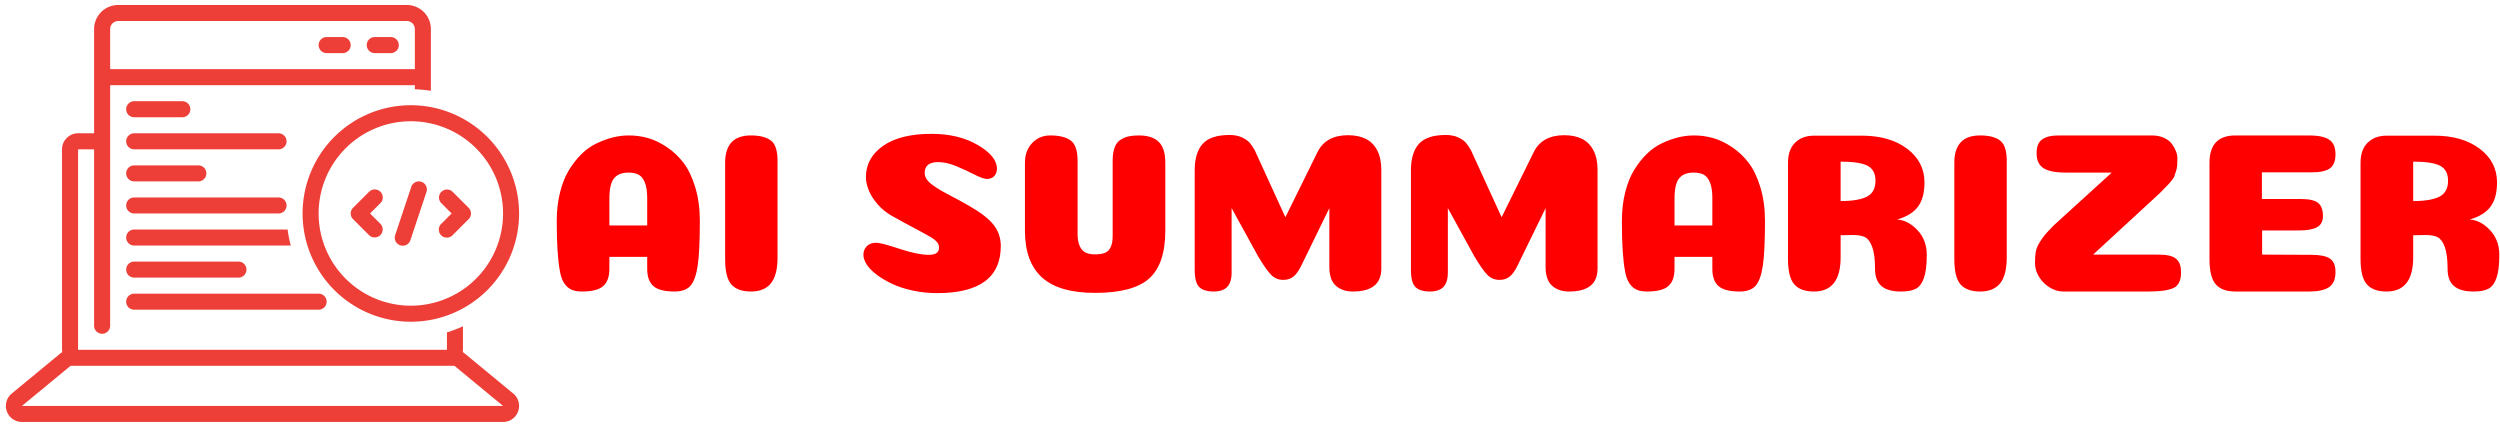 <svg xmlns="http://www.w3.org/2000/svg" version="1.1" xmlns:xlink="http://www.w3.org/1999/xlink" xmlns:svgjs="http://svgjs.dev/svgjs" width="2000" height="348" viewBox="0 0 2000 348"><g transform="matrix(1,0,0,1,2.105,2.828)"><svg viewBox="0 0 396 69" data-background-color="#ffffff" preserveAspectRatio="xMidYMid meet" height="348" width="2000" xmlns="http://www.w3.org/2000/svg" xmlns:xlink="http://www.w3.org/1999/xlink"><g id="tight-bounds" transform="matrix(1,0,0,1,0.24,0.231)"><svg viewBox="0 0 395.52 66.14" height="66.14" width="395.52"><g><svg viewBox="0 0 507.658 84.893" height="66.14" width="395.52"><g transform="matrix(1,0,0,1,112.138,26.233)"><svg viewBox="0 0 395.52 32.427" height="32.427" width="395.52"><g id="textblocktransform"><svg viewBox="0 0 395.52 32.427" height="32.427" width="395.52" id="textblock"><g><svg viewBox="0 0 395.52 32.427" height="32.427" width="395.52"><g transform="matrix(1,0,0,1,0,0)"><svg width="395.52" viewBox="2.15 -34.6 426.27 34.95" height="32.427" data-palette-color="#ff0000"><path d="M17.9-26.1L17.9-26.1Q15.75-26.1 14.73-24.85 13.7-23.6 13.7-20.4L13.7-20.4 13.7-14.5 22-14.5 22-20.5Q22-22.6 21.5-23.88 21-25.15 20.13-25.63 19.25-26.1 17.9-26.1ZM22-4.95L22-7.6 13.7-7.6 13.7-4.95Q13.7-2.4 12.35-1.2 11 0 7.7 0L7.7 0Q6.3 0 5.4-0.4 4.5-0.8 3.83-1.75 3.15-2.7 2.83-4.53 2.5-6.35 2.33-8.93 2.15-11.5 2.15-15.45L2.15-15.45Q2.15-18.9 2.88-21.78 3.6-24.65 4.83-26.65 6.05-28.65 7.6-30.18 9.15-31.7 10.98-32.55 12.8-33.4 14.53-33.83 16.25-34.25 18-34.25L18-34.25Q20.1-34.25 22.15-33.68 24.2-33.1 26.3-31.7 28.4-30.3 29.98-28.23 31.55-26.15 32.55-22.85 33.55-19.55 33.55-15.45L33.55-15.45Q33.55-8.85 33.08-5.68 32.6-2.5 31.48-1.25 30.35 0 28 0L28 0Q24.7 0 23.35-1.2 22-2.4 22-4.95L22-4.95ZM50.6-28.7L50.6-7.5Q50.6-3.6 49.15-1.8 47.7 0 44.75 0L44.75 0Q41.85 0 40.47-1.55 39.1-3.1 39.1-7.1L39.1-7.1 39.1-28.25Q39.1-34.25 44.75-34.25L44.75-34.25Q47.65-34.25 49.12-33.15 50.6-32.05 50.6-28.7L50.6-28.7ZM84.39-34.6L84.39-34.6Q90.34-34.6 94.54-32.15 98.74-29.7 98.74-26.95L98.74-26.95Q98.74-26.2 98.42-25.68 98.09-25.15 97.62-24.93 97.14-24.7 96.59-24.7L96.59-24.7Q95.69-24.7 93.89-25.63 92.09-26.55 89.89-27.48 87.69-28.4 85.84-28.4L85.84-28.4Q82.89-28.4 82.89-26L82.89-26Q82.89-25.25 83.37-24.58 83.84-23.9 84.89-23.18 85.94-22.45 86.94-21.9 87.94-21.35 89.69-20.43 91.44-19.5 92.64-18.8L92.64-18.8Q96.49-16.6 98.04-14.6 99.59-12.6 99.59-10L99.59-10Q99.59 0.35 85.64 0.35L85.64 0.35Q82.89 0.35 80.32-0.2 77.74-0.75 75.82-1.65 73.89-2.55 72.42-3.65 70.94-4.75 70.19-5.9 69.44-7.05 69.44-8.05L69.44-8.05Q69.44-9.15 70.17-9.93 70.89-10.7 72.29-10.7L72.29-10.7Q73.34-10.7 77.34-9.38 81.34-8.05 83.79-8.05L83.79-8.05Q86.04-8.05 86.04-9.6L86.04-9.6Q86.04-10.05 85.87-10.43 85.69-10.8 85.27-11.18 84.84-11.55 84.32-11.88 83.79-12.2 82.87-12.7 81.94-13.2 81.02-13.7 80.09-14.2 78.59-15 77.09-15.8 75.69-16.6L75.69-16.6Q73.84-17.65 72.52-19.2 71.19-20.75 70.59-22.28 69.99-23.8 69.99-25.1L69.99-25.1Q69.99-29.3 73.74-31.95 77.49-34.6 84.39-34.6ZM135.69-28.25L135.69-28.25 135.69-13.35Q135.69-6.05 132.17-2.88 128.64 0.3 120.29 0.3L120.29 0.3Q112.34 0.3 108.62-3.1 104.89-6.5 104.89-13.35L104.89-13.35 104.89-28.25Q104.89-30.9 106.47-32.58 108.04-34.25 110.44-34.25L110.44-34.25Q113.39-34.25 114.92-33.15 116.44-32.05 116.44-28.7L116.44-28.7 116.44-12.4Q116.49-10.8 116.97-9.85 117.44-8.9 118.24-8.53 119.04-8.15 120.29-8.15 121.54-8.15 122.34-8.45 123.14-8.75 123.52-9.4 123.89-10.05 124.02-10.7 124.14-11.35 124.14-12.4L124.14-12.4 124.14-28.75Q124.14-30.45 124.57-31.6 124.99-32.75 125.87-33.3 126.74-33.85 127.67-34.05 128.59-34.25 129.89-34.25L129.89-34.25Q132.79-34.25 134.24-32.85 135.69-31.45 135.69-28.25ZM171.69-5.2L171.69-18.3 165.44-5.5Q164.64-3.9 163.74-3.23 162.84-2.55 161.59-2.55L161.59-2.55Q159.99-2.55 158.89-3.68 157.79-4.8 156.04-7.75L156.04-7.75 150.24-18.3 150.24-4.15Q150.24-2 149.26-1 148.29 0 146.34 0L146.34 0Q144.14 0 143.14-0.98 142.14-1.95 142.14-4.8L142.14-4.8 142.14-26.6Q142.14-30.45 143.89-32.4 145.64-34.35 149.79-34.35L149.79-34.35Q151.34-34.35 152.49-33.83 153.64-33.3 154.21-32.63 154.79-31.95 155.34-30.95L155.34-30.95 162.04-16.3 169.14-30.7Q170.99-34.3 175.79-34.3L175.79-34.3Q178.04-34.3 179.64-33.52 181.24-32.75 182.16-31.03 183.09-29.3 183.09-26.7L183.09-26.7 183.09-4.95Q183.04 0 176.84 0L176.84 0Q174.59 0 173.16-1.23 171.74-2.45 171.69-5.2L171.69-5.2ZM219.14-5.2L219.14-18.3 212.89-5.5Q212.09-3.9 211.19-3.23 210.29-2.55 209.04-2.55L209.04-2.55Q207.44-2.55 206.34-3.68 205.24-4.8 203.49-7.75L203.49-7.75 197.69-18.3 197.69-4.15Q197.69-2 196.71-1 195.74 0 193.79 0L193.79 0Q191.59 0 190.59-0.98 189.59-1.95 189.59-4.8L189.59-4.8 189.59-26.6Q189.59-30.45 191.34-32.4 193.09-34.35 197.24-34.35L197.24-34.35Q198.79-34.35 199.94-33.83 201.09-33.3 201.66-32.63 202.24-31.95 202.79-30.95L202.79-30.95 209.49-16.3 216.59-30.7Q218.44-34.3 223.24-34.3L223.24-34.3Q225.49-34.3 227.09-33.52 228.69-32.75 229.61-31.03 230.54-29.3 230.54-26.7L230.54-26.7 230.54-4.95Q230.49 0 224.29 0L224.29 0Q222.04 0 220.61-1.23 219.19-2.45 219.14-5.2L219.14-5.2ZM251.63-26.1L251.63-26.1Q249.48-26.1 248.46-24.85 247.43-23.6 247.43-20.4L247.43-20.4 247.43-14.5 255.73-14.5 255.73-20.5Q255.73-22.6 255.23-23.88 254.73-25.15 253.86-25.63 252.98-26.1 251.63-26.1ZM255.73-4.95L255.73-7.6 247.43-7.6 247.43-4.95Q247.43-2.4 246.08-1.2 244.73 0 241.43 0L241.43 0Q240.03 0 239.13-0.4 238.23-0.8 237.56-1.75 236.88-2.7 236.56-4.53 236.23-6.35 236.06-8.93 235.88-11.5 235.88-15.45L235.88-15.45Q235.88-18.9 236.61-21.78 237.33-24.65 238.56-26.65 239.78-28.65 241.33-30.18 242.88-31.7 244.71-32.55 246.53-33.4 248.26-33.83 249.98-34.25 251.73-34.25L251.73-34.25Q253.83-34.25 255.88-33.68 257.93-33.1 260.03-31.7 262.13-30.3 263.71-28.23 265.28-26.15 266.28-22.85 267.28-19.55 267.28-15.45L267.28-15.45Q267.28-8.85 266.81-5.68 266.33-2.5 265.21-1.25 264.08 0 261.73 0L261.73 0Q258.43 0 257.08-1.2 255.73-2.4 255.73-4.95L255.73-4.95ZM291.53-24.3L291.53-24.3Q291.53-26.7 289.78-27.6 288.03-28.5 283.88-28.5L283.88-28.5 283.88-19.85Q287.78-19.85 289.66-20.83 291.53-21.8 291.53-24.3ZM283.88-12.35L283.88-7.5Q283.88 0 278.03 0L278.03 0Q275.08 0 273.71-1.58 272.33-3.15 272.33-7.15L272.33-7.15 272.33-28.25Q272.33-31.15 273.91-32.68 275.48-34.2 278.03-34.2L278.03-34.2 288.53-34.2Q294.68-34.2 298.48-31.33 302.28-28.45 302.28-23.95L302.28-23.95Q302.28-20.55 300.86-18.63 299.43-16.7 296.28-15.8L296.28-15.8Q298.68-15.65 300.73-13.48 302.78-11.3 302.78-8.05L302.78-8.05Q302.78-4.75 302.16-2.98 301.53-1.2 300.38-0.6 299.23 0 297.13 0L297.13 0Q294.18 0 292.81-1.23 291.43-2.45 291.43-4.95L291.43-4.95Q291.43-8.05 290.83-9.73 290.23-11.4 289.28-11.9 288.33-12.4 286.63-12.4L286.63-12.4 283.88-12.35ZM320.33-28.7L320.33-7.5Q320.33-3.6 318.88-1.8 317.43 0 314.48 0L314.48 0Q311.58 0 310.2-1.55 308.83-3.1 308.83-7.1L308.83-7.1 308.83-28.25Q308.83-34.25 314.48-34.25L314.48-34.25Q317.38-34.25 318.85-33.15 320.33-32.05 320.33-28.7L320.33-28.7ZM339.28-8.1L353.48-8.1Q354.98-8.1 355.98-7.88 356.98-7.65 357.55-7.13 358.13-6.6 358.35-5.9 358.58-5.2 358.58-4.15L358.58-4.15Q358.58-1.6 356.98-0.8 355.38 0 351.43 0L351.43 0 332.68 0Q331.28 0 329.85-0.83 328.43-1.65 327.48-3.13 326.53-4.6 326.53-6.25L326.53-6.25Q326.53-7.75 326.7-8.72 326.88-9.7 327.53-10.75 328.18-11.8 328.7-12.43 329.23-13.05 330.63-14.5L330.63-14.5 343.38-26.1 333.23-26.1Q329.88-26.1 328.38-27.08 326.88-28.05 326.88-30.35L326.88-30.35Q326.88-32.5 328.1-33.38 329.33-34.25 331.73-34.25L331.73-34.25 352.18-34.25Q353.68-34.25 354.83-33.73 355.98-33.2 356.58-32.38 357.18-31.55 357.48-30.75 357.78-29.95 357.78-29.25L357.78-29.25Q357.78-28.35 357.73-27.65 357.68-26.95 357.45-26.33 357.23-25.7 357.13-25.35 357.03-25 356.55-24.4 356.08-23.8 355.88-23.6 355.68-23.4 354.93-22.63 354.18-21.85 353.88-21.55L353.88-21.55 339.28-8.1ZM376.32-20.3L384.92-20.3Q387.57-20.3 388.65-19.45 389.72-18.6 389.72-16.55L389.72-16.55Q389.72-14.85 388.45-14.13 387.17-13.4 384.47-13.4L384.47-13.4 376.37-13.4 376.37-8.1 387.22-8.05Q390.02-8.05 391.25-7.23 392.47-6.4 392.47-4.3L392.47-4.3Q392.47-1.9 391.05-0.95 389.62 0 386.72 0L386.72 0 370.52 0Q367.57 0 366.2-1.58 364.82-3.15 364.82-7.15L364.82-7.15 364.82-28.25Q364.82-34.25 370.52-34.25L370.52-34.25 386.72-34.25Q389.62-34.25 391.05-33.35 392.47-32.45 392.47-30.1L392.47-30.1Q392.47-27.9 391.25-27.03 390.02-26.15 387.22-26.15L387.22-26.15 376.32-26.15 376.32-20.3ZM417.17-24.3L417.17-24.3Q417.17-26.7 415.42-27.6 413.67-28.5 409.52-28.5L409.52-28.5 409.52-19.85Q413.42-19.85 415.3-20.83 417.17-21.8 417.17-24.3ZM409.52-12.35L409.52-7.5Q409.52 0 403.67 0L403.67 0Q400.72 0 399.35-1.58 397.97-3.15 397.97-7.15L397.97-7.15 397.97-28.25Q397.97-31.15 399.55-32.68 401.12-34.2 403.67-34.2L403.67-34.2 414.17-34.2Q420.32-34.2 424.12-31.33 427.92-28.45 427.92-23.95L427.92-23.95Q427.92-20.55 426.5-18.63 425.07-16.7 421.92-15.8L421.92-15.8Q424.32-15.65 426.37-13.48 428.42-11.3 428.42-8.05L428.42-8.05Q428.42-4.75 427.8-2.98 427.17-1.2 426.02-0.6 424.87 0 422.77 0L422.77 0Q419.82 0 418.45-1.23 417.07-2.45 417.07-4.95L417.07-4.95Q417.07-8.05 416.47-9.73 415.87-11.4 414.92-11.9 413.97-12.4 412.27-12.4L412.27-12.4 409.52-12.35Z" opacity="1" transform="matrix(1,0,0,1,0,0)" fill="#ff0000" class="wordmark-text-0" data-fill-palette-color="primary" id="text-0"></path></svg></g></svg></g></svg></g></svg></g><g><svg viewBox="0 0 104.483 84.893" height="84.893" width="104.483"><g><svg xmlns="http://www.w3.org/2000/svg" data-name="Layer 1" viewBox="0 12 128 104" x="0" y="0" width="104.483" height="84.893" class="icon-icon-0" data-fill-palette-color="accent" id="icon-0"><path d="M4 116H124a4 4 0 0 0 2.546-7.085l-12.12-10a3.992 3.992 0 0 0-0.485-0.334A3.963 3.963 0 0 0 114 98V92.132a30.757 30.757 0 0 1-4 1.531V98H18V48h4V92a2 2 0 0 0 4 0V32h76v1.025a31.03 31.03 0 0 1 4 0.384V18a6.007 6.007 0 0 0-6-6H28a6.007 6.007 0 0 0-6 6V44H18a4 4 0 0 0-4 4V98a3.963 3.963 0 0 0 0.059 0.581 3.992 3.992 0 0 0-0.485 0.334l-12.12 10A4 4 0 0 0 4 116ZM26 18a2.002 2.002 0 0 1 2-2h72a2.002 2.002 0 0 1 2 2V28H26Zm-9.88 84h95.76L124 112H4Z" fill="#ee3e38" data-fill-palette-color="accent"></path><path d="M96 20H92a2 2 0 0 0 0 4h4a2 2 0 0 0 0-4Z" fill="#ee3e38" data-fill-palette-color="accent"></path><path d="M84 20H80a2 2 0 0 0 0 4h4a2 2 0 0 0 0-4Z" fill="#ee3e38" data-fill-palette-color="accent"></path><path d="M32 40H44a2 2 0 0 0 0-4H32a2 2 0 0 0 0 4Z" fill="#ee3e38" data-fill-palette-color="accent"></path><path d="M32 48H68a2 2 0 0 0 0-4H32a2 2 0 0 0 0 4Z" fill="#ee3e38" data-fill-palette-color="accent"></path><path d="M32 56H48a2 2 0 0 0 0-4H32a2 2 0 0 0 0 4Z" fill="#ee3e38" data-fill-palette-color="accent"></path><path d="M32 64H68a2 2 0 0 0 0-4H32a2 2 0 0 0 0 4Z" fill="#ee3e38" data-fill-palette-color="accent"></path><path d="M32 80H58a2 2 0 0 0 0-4H32a2 2 0 0 0 0 4Z" fill="#ee3e38" data-fill-palette-color="accent"></path><path d="M32 88H78a2 2 0 0 0 0-4H32a2 2 0 0 0 0 4Z" fill="#ee3e38" data-fill-palette-color="accent"></path><path d="M32 68a2 2 0 0 0 0 4H71.052a30.767 30.767 0 0 1-0.785-4Z" fill="#ee3e38" data-fill-palette-color="accent"></path><path d="M101 37a27 27 0 1 0 27 27A27.031 27.031 0 0 0 101 37Zm0 50a23 23 0 1 1 23-23A23 23 0 0 1 101 87Z" fill="#ee3e38" data-fill-palette-color="accent"></path><path d="M111.414 58.586a2 2 0 0 0-2.828 2.828L111.171 64l-2.585 2.586a2 2 0 1 0 2.828 2.828l4-4a1.999 1.999 0 0 0 0-2.828Z" fill="#ee3e38" data-fill-palette-color="accent"></path><path d="M93.414 58.586a1.999 1.999 0 0 0-2.828 0l-4 4a1.999 1.999 0 0 0 0 2.828l4 4a2 2 0 0 0 2.828-2.828L90.829 64l2.585-2.586A1.999 1.999 0 0 0 93.414 58.586Z" fill="#ee3e38" data-fill-palette-color="accent"></path><path d="M103.632 56.103a2.004 2.004 0 0 0-2.529 1.265l-4 12a2 2 0 1 0 3.794 1.264l4-12A2 2 0 0 0 103.632 56.103Z" fill="#ee3e38" data-fill-palette-color="accent"></path></svg></g></svg></g></svg></g><defs></defs></svg><rect width="395.52" height="66.14" fill="none" stroke="none" visibility="hidden"></rect></g></svg></g></svg>